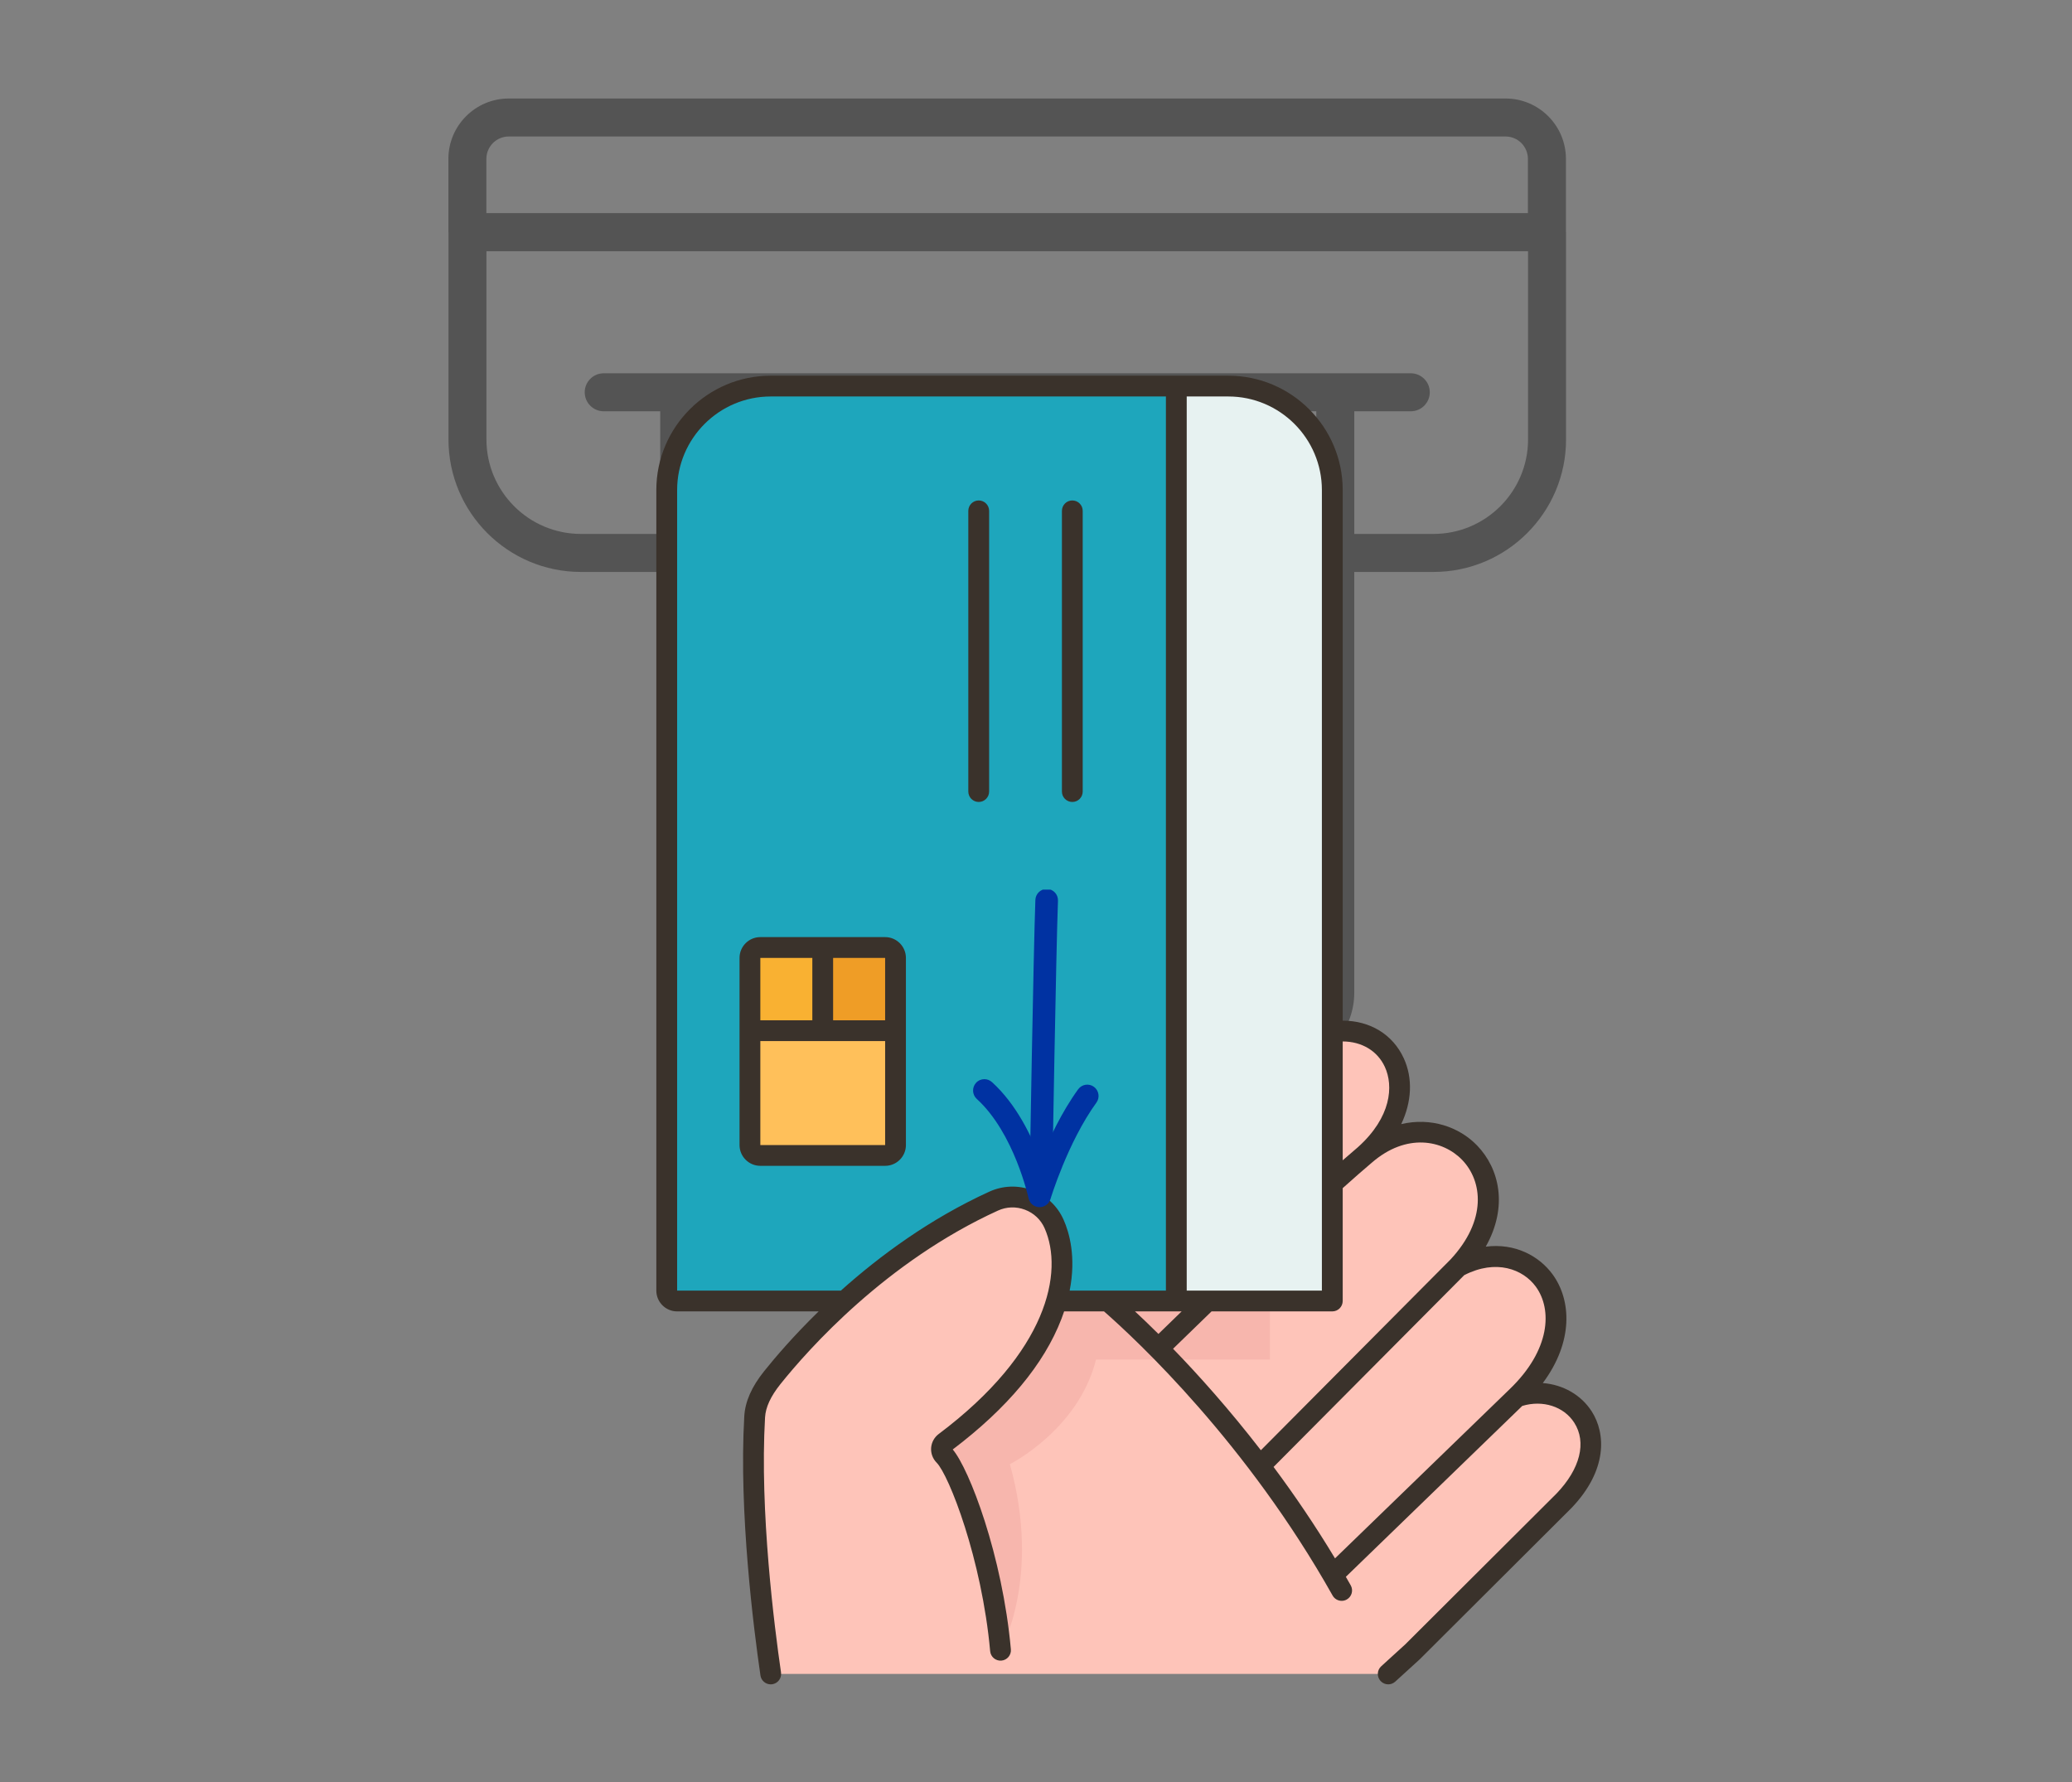 <svg xmlns="http://www.w3.org/2000/svg" xmlns:xlink="http://www.w3.org/1999/xlink" width="500" zoomAndPan="magnify" viewBox="0 0 375 322.5" height="430" preserveAspectRatio="xMidYMid meet" version="1.0"><rect x="0" y="0" width="375" height="322.5" fill="#808080" stroke="none"/><defs><clipPath id="d7760823e1"><path d="M 81.266 17.195 L 283.453 17.195 L 283.453 193.922 L 81.266 193.922 Z M 81.266 17.195 " clip-rule="nonzero"/></clipPath><clipPath id="d5a690fa13"><path d="M 118.785 67.723 L 290 67.723 L 290 305 L 118.785 305 Z M 118.785 67.723 " clip-rule="nonzero"/></clipPath><clipPath id="2222b13125"><path d="M 186 161 L 192 161 L 192 215 L 186 215 Z M 186 161 " clip-rule="nonzero"/></clipPath><clipPath id="4f2430c22f"><path d="M 176 195 L 199 195 L 199 218.52 L 176 218.52 Z M 176 195 " clip-rule="nonzero"/></clipPath></defs><path fill="#545454" d="M 158.109 116.059 C 147.59 116.059 139.031 124.574 139.031 135.051 C 139.031 139.52 140.602 143.695 143.301 146.949 C 140.574 150.242 139.031 154.398 139.031 158.836 C 139.031 169.348 147.586 177.906 158.109 177.906 C 168.582 177.906 177.105 169.348 177.105 158.836 C 177.105 154.414 175.57 150.254 172.867 146.941 C 175.57 143.633 177.105 139.473 177.105 135.051 C 177.105 124.578 168.582 116.059 158.109 116.059 Z M 158.109 122.938 C 164.793 122.938 170.227 128.371 170.227 135.051 C 170.227 138.68 168.656 142.047 165.809 144.367 C 162.719 147.078 157.922 147.758 153.977 146.402 C 152.633 145.93 151.371 145.219 150.277 144.258 C 147.5 142.047 145.91 138.688 145.91 135.055 C 145.906 128.371 151.379 122.938 158.109 122.938 Z M 158.109 171.031 C 151.379 171.031 145.906 165.559 145.906 158.836 C 145.906 156.074 146.82 153.48 148.473 151.43 C 148.484 151.438 148.5 151.438 148.512 151.445 C 149.84 152.234 151.285 152.789 152.785 153.227 C 152.988 153.281 153.18 153.34 153.387 153.387 C 154.914 153.777 156.484 154.051 158.109 154.051 C 159.754 154.051 161.34 153.773 162.879 153.379 C 163.035 153.344 163.18 153.301 163.336 153.258 C 164.883 152.82 166.371 152.25 167.719 151.449 C 169.336 153.516 170.23 156.094 170.23 158.836 C 170.227 165.559 164.793 171.031 158.109 171.031 Z M 158.109 171.031 " fill-opacity="1" fill-rule="nonzero"/><g clip-path="url(#d7760823e1)"><path fill="#545454" d="M 283.41 41.922 L 283.41 28.754 C 283.41 22.73 278.512 17.828 272.488 17.828 L 92.074 17.828 C 86.051 17.828 81.152 22.727 81.152 28.754 L 81.152 42.004 C 81.152 42.027 81.164 42.051 81.168 42.07 L 81.168 79.531 C 81.168 92.758 91.922 103.508 105.141 103.508 L 119.492 103.508 L 119.492 179.656 C 119.492 187.113 125.559 193.176 133.016 193.176 L 231.578 193.176 C 239.035 193.176 245.102 187.113 245.102 179.656 L 245.102 103.508 L 259.449 103.508 C 272.672 103.508 283.43 92.754 283.43 79.531 L 283.43 42.035 C 283.434 41.992 283.41 41.957 283.41 41.922 Z M 88.027 28.75 C 88.027 26.52 89.844 24.703 92.07 24.703 L 272.484 24.703 C 274.715 24.703 276.527 26.52 276.527 28.75 L 276.527 38.566 L 88.027 38.566 Z M 126.371 179.652 L 126.371 74.434 L 192.656 74.434 L 192.656 186.297 L 133.016 186.297 C 129.352 186.297 126.371 183.316 126.371 179.652 Z M 199.531 74.434 L 217.141 74.434 L 217.141 186.297 L 199.531 186.297 Z M 238.227 179.652 C 238.227 183.312 235.246 186.297 231.582 186.297 L 224.02 186.297 L 224.02 74.434 L 238.227 74.434 Z M 276.555 79.527 C 276.555 88.957 268.883 96.629 259.453 96.629 L 245.105 96.629 L 245.105 74.434 L 255.328 74.434 C 257.227 74.434 258.77 72.891 258.77 70.992 C 258.77 69.094 257.227 67.555 255.328 67.555 L 122.934 67.555 C 122.934 67.555 122.934 67.555 122.93 67.555 C 122.926 67.555 122.93 67.555 122.926 67.555 L 109.266 67.555 C 107.367 67.555 105.824 69.094 105.824 70.992 C 105.824 72.891 107.367 74.434 109.266 74.434 L 119.488 74.434 L 119.488 96.629 L 105.137 96.629 C 95.707 96.629 88.039 88.957 88.039 79.527 L 88.039 45.469 L 276.551 45.469 L 276.551 79.527 Z M 276.555 79.527 " fill-opacity="1" fill-rule="nonzero"/></g><path fill="#fec4b9" d="M 274.52 252.773 C 289.855 238.051 277.645 221.883 263.883 229.23 C 278.449 213.621 260.883 196.977 247.031 209 C 258.598 198.609 252.707 185.188 241.242 186.715 L 241.125 186.715 L 201.699 216.746 C 220.012 165.559 152.5 195.57 152.727 235.594 C 146.68 241.094 142.281 246.195 139.762 249.336 C 138.117 251.391 136.738 253.789 136.582 256.414 C 135.727 271.199 137.609 290.016 139.488 302.945 L 251.246 302.945 L 255.633 298.953 L 283.043 271.629 C 293.996 260.203 284.438 249.352 274.52 252.773 Z M 274.52 252.773 " fill-opacity="1" fill-rule="nonzero"/><path fill="#f7b6ad" d="M 218.211 235.449 L 191.48 235.449 L 191.223 235.379 C 189.133 242.816 183.336 251.777 171.016 261.031 C 170.254 261.602 170.184 262.707 170.855 263.387 C 173.434 265.984 179.539 281.586 181.082 298.656 C 181.082 298.656 188.547 285.641 182.773 264.98 C 182.773 264.98 195.188 258.754 198.363 246.051 L 229.836 246.051 L 229.836 235.449 Z M 218.211 235.449 " fill-opacity="1" fill-rule="nonzero"/><path fill="#e7f2f1" d="M 241.125 213.859 L 241.125 235.449 L 212.895 235.449 C 189.234 178.672 189.934 123.527 212.895 69.875 L 222.305 69.875 C 232.699 69.875 241.125 78.297 241.125 88.688 Z M 241.125 213.859 " fill-opacity="1" fill-rule="nonzero"/><path fill="#1ea6bc" d="M 212.895 69.875 L 212.895 235.449 L 191.48 235.449 L 191.223 235.379 C 192.836 229.66 192.258 224.848 190.773 221.504 C 188.926 217.34 183.973 215.48 179.828 217.379 C 168.855 222.387 159.699 229.254 152.727 235.594 L 152.594 235.449 L 122.551 235.449 C 121.512 235.449 120.668 234.609 120.668 233.566 L 120.668 88.688 C 120.668 78.297 129.094 69.875 139.488 69.875 Z M 212.895 69.875 " fill-opacity="1" fill-rule="nonzero"/><path fill="#ef9d26" d="M 162.074 173.359 L 162.074 186.531 L 148.902 186.531 L 148.902 171.477 L 160.195 171.477 C 161.234 171.477 162.074 172.32 162.074 173.359 Z M 162.074 173.359 " fill-opacity="1" fill-rule="nonzero"/><path fill="#f9b132" d="M 148.902 171.477 L 148.902 186.531 L 135.727 186.531 L 135.727 173.359 C 135.727 172.32 136.566 171.477 137.609 171.477 Z M 148.902 171.477 " fill-opacity="1" fill-rule="nonzero"/><path fill="#ffc05a" d="M 162.074 186.531 L 162.074 207.227 C 162.074 208.266 161.234 209.109 160.195 209.109 L 137.609 209.109 C 136.566 209.109 135.727 208.266 135.727 207.227 L 135.727 186.531 Z M 162.074 186.531 " fill-opacity="1" fill-rule="nonzero"/><g clip-path="url(#d5a690fa13)"><path fill="#3a322b" d="M 288.086 255.445 C 286.137 252.398 282.84 250.582 279.223 250.301 C 284.809 242.797 284.379 235.293 281.02 230.664 C 278.57 227.293 274.188 224.93 268.895 225.617 C 272.973 218.379 271.379 211.492 267.328 207.301 C 264.09 203.945 258.973 202.172 253.602 203.438 C 255.508 199.406 255.738 195.16 254.051 191.5 C 252.066 187.199 247.938 184.711 243.008 184.715 L 243.008 88.688 C 243.008 77.277 233.723 67.992 222.305 67.992 L 139.488 67.992 C 128.074 67.992 118.785 77.277 118.785 88.688 L 118.785 233.566 C 118.785 235.645 120.477 237.332 122.551 237.332 L 148.16 237.332 C 143.637 241.746 140.293 245.66 138.293 248.16 C 136.031 250.984 134.859 253.648 134.703 256.309 C 133.699 273.621 136.414 294.879 137.629 303.219 C 137.762 304.152 138.566 304.828 139.488 304.828 C 139.578 304.828 139.668 304.82 139.762 304.809 C 140.789 304.66 141.5 303.703 141.352 302.676 C 140.156 294.453 137.477 273.492 138.461 256.523 C 138.57 254.672 139.477 252.707 141.23 250.512 C 146.332 244.141 160.375 228.324 180.609 219.09 C 182.164 218.379 183.902 218.324 185.512 218.934 C 187.109 219.539 188.367 220.723 189.051 222.266 C 192.562 230.18 189.648 244.688 169.883 259.527 C 169.09 260.125 168.594 261.035 168.52 262.023 C 168.449 263.02 168.812 264 169.52 264.711 C 171.738 266.945 177.699 282.152 179.203 298.828 C 179.297 299.859 180.211 300.621 181.246 300.531 C 182.281 300.438 183.047 299.523 182.953 298.488 C 181.422 281.492 175.422 265.836 172.43 262.32 C 182.34 254.824 188.957 246.875 192.105 238.688 C 192.281 238.23 192.441 237.777 192.59 237.332 L 199.812 237.332 C 205.836 242.613 225.668 261.156 241.18 288.754 C 241.527 289.367 242.164 289.715 242.824 289.715 C 243.137 289.715 243.453 289.637 243.742 289.473 C 244.648 288.965 244.973 287.816 244.461 286.91 C 244.168 286.391 243.871 285.879 243.578 285.367 L 275.508 254.438 C 279.207 253.32 283.035 254.535 284.914 257.473 C 287.195 261.031 285.984 265.836 281.711 270.293 L 254.336 297.586 L 249.98 301.555 C 249.211 302.254 249.156 303.445 249.855 304.211 C 250.227 304.621 250.738 304.828 251.246 304.828 C 251.699 304.828 252.152 304.664 252.516 304.336 L 256.898 300.344 C 256.91 300.332 256.918 300.32 256.93 300.309 C 256.938 300.301 256.953 300.293 256.961 300.285 L 284.398 272.926 C 290.98 266.066 290.617 259.398 288.086 255.445 Z M 264.621 209.91 C 268.34 213.766 269.133 220.828 262.527 227.93 L 228.199 262.457 C 222.457 255.027 216.914 248.844 212.305 244.094 C 213.66 242.77 216.164 240.332 219.273 237.332 L 241.125 237.332 C 242.164 237.332 243.008 236.488 243.008 235.449 L 243.008 215.027 C 245.031 213.211 246.797 211.664 248.27 210.422 C 254.562 204.957 261.156 206.324 264.621 209.91 Z M 250.633 193.074 C 252.234 196.543 251.801 202.18 245.789 207.59 C 244.957 208.293 244.023 209.098 243.008 209.988 L 243.008 188.477 C 246.445 188.488 249.293 190.172 250.633 193.074 Z M 239.242 88.688 L 239.242 233.566 L 214.777 233.566 L 214.777 71.754 L 222.305 71.754 C 231.645 71.754 239.242 79.352 239.242 88.688 Z M 192.492 220.742 C 191.398 218.27 189.391 216.379 186.848 215.414 C 184.293 214.445 181.52 214.535 179.047 215.664 C 168.254 220.594 159.18 227.309 152.188 233.566 L 122.551 233.566 L 122.551 88.688 C 122.551 79.352 130.148 71.754 139.488 71.754 L 211.012 71.754 L 211.012 233.566 L 193.594 233.566 C 194.793 227.469 193.527 223.066 192.492 220.742 Z M 205.418 237.332 L 213.859 237.332 C 212.039 239.098 210.582 240.516 209.66 241.414 C 208.078 239.844 206.652 238.48 205.418 237.332 Z M 230.496 265.48 L 265.004 230.773 C 270.758 227.82 275.652 229.68 277.973 232.875 C 280.949 236.973 280.633 244.297 273.211 251.422 L 241.617 282.027 C 238.008 276.031 234.234 270.5 230.496 265.48 Z M 194.074 145.137 C 193.031 145.137 192.191 144.293 192.191 143.254 L 192.191 92.453 C 192.191 91.414 193.031 90.57 194.074 90.57 C 195.113 90.57 195.953 91.414 195.953 92.453 L 195.953 143.254 C 195.953 144.293 195.113 145.137 194.074 145.137 Z M 179.016 92.453 L 179.016 143.254 C 179.016 144.293 178.172 145.137 177.133 145.137 C 176.094 145.137 175.25 144.293 175.25 143.254 L 175.25 92.453 C 175.25 91.414 176.094 90.57 177.133 90.57 C 178.172 90.57 179.016 91.414 179.016 92.453 Z M 160.195 169.594 L 137.609 169.594 C 135.531 169.594 133.844 171.285 133.844 173.359 L 133.844 207.227 C 133.844 209.301 135.531 210.988 137.609 210.988 L 160.195 210.988 C 162.27 210.988 163.957 209.301 163.957 207.227 L 163.957 173.359 C 163.957 171.285 162.27 169.594 160.195 169.594 Z M 160.195 184.648 L 150.781 184.648 L 150.781 173.359 L 160.195 173.359 Z M 147.02 173.359 L 147.02 184.648 L 137.609 184.648 L 137.609 173.359 Z M 137.609 207.227 L 137.609 188.41 L 160.195 188.41 L 160.195 207.227 Z M 137.609 207.227 " fill-opacity="1" fill-rule="nonzero"/></g><g clip-path="url(#2222b13125)"><path fill="#0032a2" d="M 189.434 160.879 C 188.34 160.879 187.43 161.75 187.387 162.859 C 187.039 172.133 186.363 212.398 186.355 212.797 C 186.336 213.926 187.234 214.859 188.371 214.879 C 189.504 214.902 190.426 214 190.445 212.859 C 190.457 212.449 191.129 172.234 191.477 163.004 C 191.52 161.875 190.641 160.922 189.516 160.879 C 189.484 160.879 189.453 160.879 189.434 160.879 Z M 189.434 160.879 " fill-opacity="1" fill-rule="nonzero"/></g><g clip-path="url(#4f2430c22f)"><path fill="#0032a2" d="M 178.152 195.301 C 177.602 195.301 177.039 195.527 176.641 195.977 C 175.883 196.82 175.945 198.109 176.781 198.879 C 183.562 205.043 186.121 216.727 186.148 216.852 C 186.344 217.762 187.133 218.43 188.074 218.469 C 189.004 218.5 189.844 217.906 190.117 217.016 C 190.148 216.91 193.227 206.738 198.434 199.547 C 199.098 198.633 198.891 197.352 197.98 196.684 C 197.07 196.02 195.793 196.223 195.129 197.137 C 192.133 201.27 189.844 206.172 188.328 209.926 C 186.711 205.59 183.93 199.836 179.555 195.855 C 179.137 195.477 178.645 195.301 178.152 195.301 Z M 178.152 195.301 " fill-opacity="1" fill-rule="nonzero"/></g></svg>